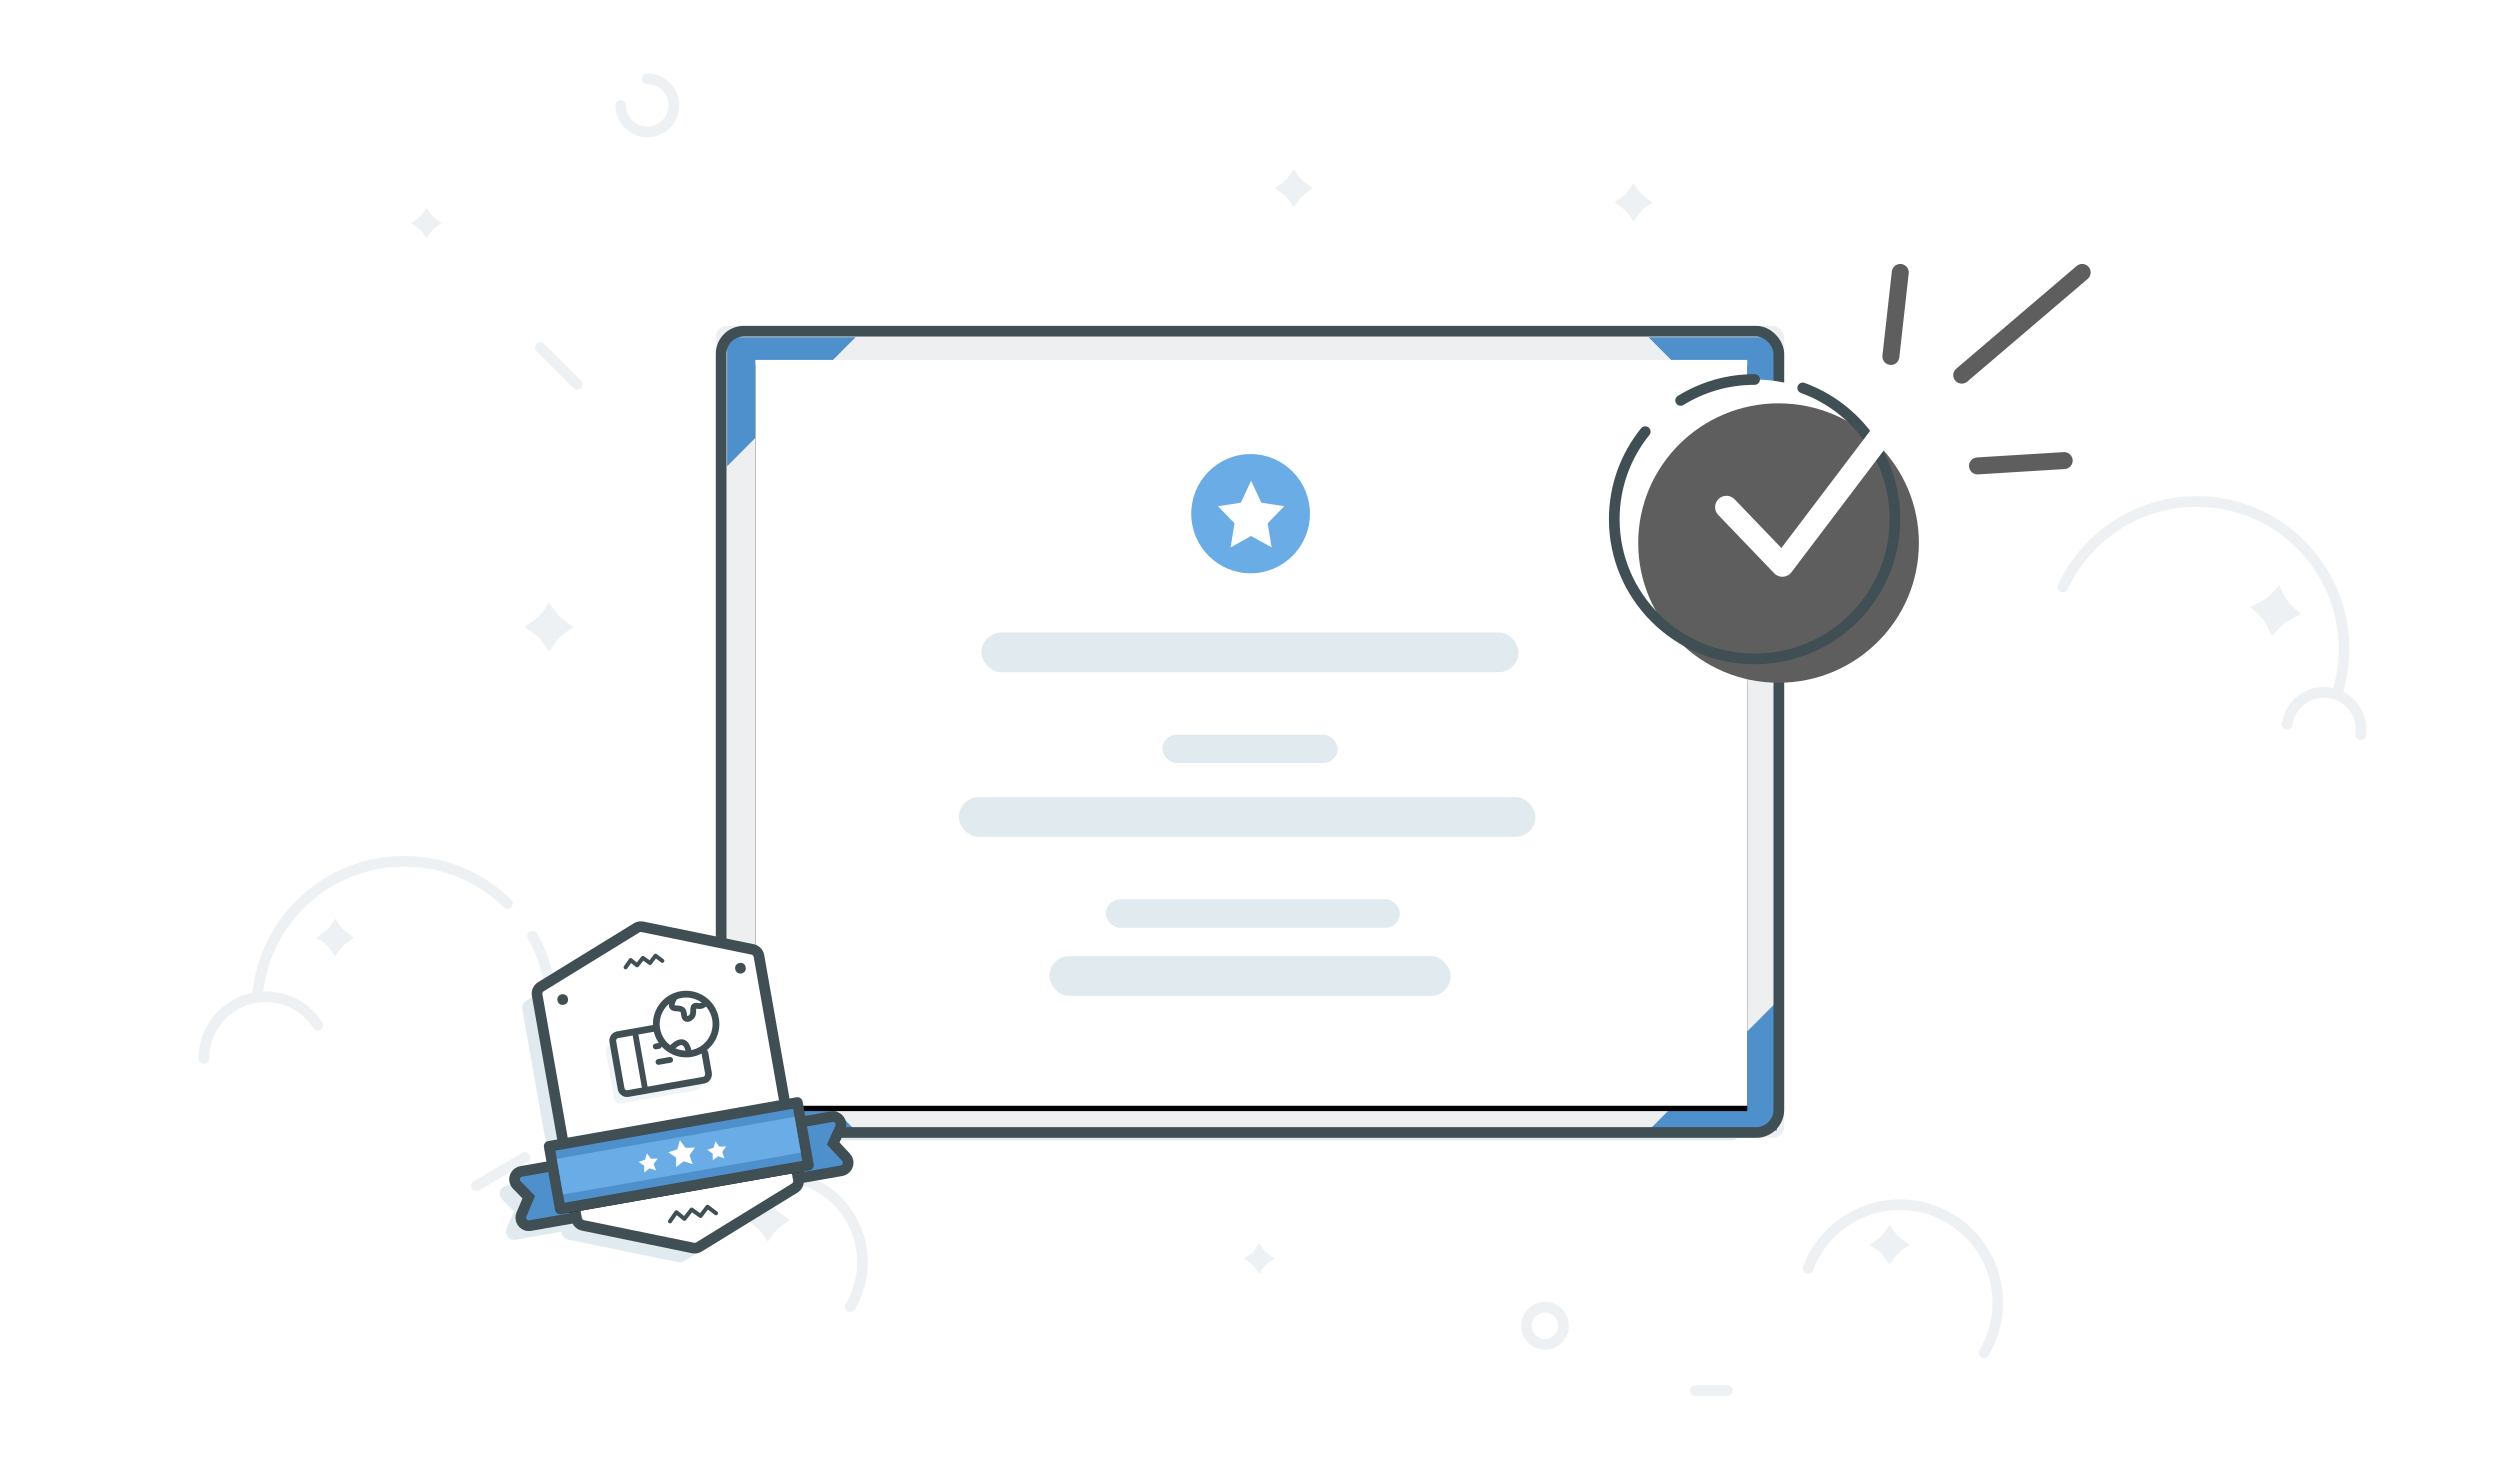 <svg xmlns="http://www.w3.org/2000/svg" xmlns:xlink="http://www.w3.org/1999/xlink" width="468px" height="275px" viewBox="0 0 468 275" version="1.1">
    <!-- Generator: Sketch 50.2 (55047) - http://www.bohemiancoding.com/sketch -->
    <title>illustration_certificates</title>
    <desc>Created with Sketch.</desc>
    <defs>
        <rect id="path-1" x="7.407" y="6.378" width="185.677" height="139.621"/>
        <filter x="-10.0%" y="-12.5%" width="119.9%" height="126.5%" filterUnits="objectBoundingBox" id="filter-2">
            <feOffset dx="0" dy="1" in="SourceAlpha" result="shadowOffsetOuter1"/>
            <feGaussianBlur stdDeviation="6" in="shadowOffsetOuter1" result="shadowBlurOuter1"/>
            <feColorMatrix values="0 0 0 0 0   0 0 0 0 0   0 0 0 0 0  0 0 0 0.086 0" type="matrix" in="shadowBlurOuter1"/>
        </filter>
        <rect id="path-3" x="0" y="0" width="45.18" height="9.901"/>
        <filter x="-6.6%" y="-30.3%" width="113.3%" height="180.8%" filterUnits="objectBoundingBox" id="filter-4">
            <feMorphology radius="2" operator="dilate" in="SourceAlpha" result="shadowSpreadOuter1"/>
            <feOffset dx="0" dy="2" in="shadowSpreadOuter1" result="shadowOffsetOuter1"/>
            <feComposite in="shadowOffsetOuter1" in2="SourceAlpha" operator="out" result="shadowOffsetOuter1"/>
            <feColorMatrix values="0 0 0 0 0.251   0 0 0 0 0.31   0 0 0 0 0.329  0 0 0 0.16 0" type="matrix" in="shadowOffsetOuter1"/>
        </filter>
    </defs>
    <g id="illustration_certificates" stroke="none" stroke-width="1" fill="none" fill-rule="evenodd">
        <g id="bg-ilustrasi" opacity="0.473" transform="translate(12, 14)">
            <path d="M90.774,98.757 C90.774,98.757 91.968,100.637 92.724,101.393 C93.503,102.172 95.379,103.363 95.379,103.363 C95.379,103.363 93.471,104.622 92.724,105.368 C91.935,106.157 90.774,107.968 90.774,107.968 C90.774,107.968 89.604,106.099 88.873,105.368 C88.069,104.564 86.169,103.363 86.169,103.363 C86.169,103.363 88.081,102.185 88.873,101.393 C89.617,100.65 90.774,98.757 90.774,98.757 Z" id="Polygon" fill="#DAE2E6"/>
            <path d="M341.735,215.233 C341.735,215.233 342.714,216.775 343.334,217.394 C343.973,218.033 345.511,219.009 345.511,219.009 C345.511,219.009 343.946,220.041 343.334,220.653 C342.687,221.3 341.735,222.785 341.735,222.785 C341.735,222.785 340.776,221.253 340.176,220.653 C339.517,219.994 337.959,219.009 337.959,219.009 C337.959,219.009 339.527,218.043 340.176,217.394 C340.786,216.785 341.735,215.233 341.735,215.233 Z" id="Polygon-Copy-9" fill="#DAE2E6"/>
            <path d="M50.736,157.972 C50.736,157.972 51.658,159.423 52.241,160.006 C52.842,160.607 54.289,161.525 54.289,161.525 C54.289,161.525 52.817,162.497 52.241,163.073 C51.632,163.681 50.736,165.079 50.736,165.079 C50.736,165.079 49.834,163.637 49.269,163.073 C48.649,162.452 47.183,161.525 47.183,161.525 C47.183,161.525 48.659,160.617 49.269,160.006 C49.843,159.432 50.736,157.972 50.736,157.972 Z" id="Polygon-Copy-7" fill="#DAE2E6"/>
            <path d="M131.746,210.265 C131.746,210.265 132.811,211.94 133.485,212.614 C134.179,213.309 135.852,214.37 135.852,214.37 C135.852,214.37 134.15,215.492 133.485,216.158 C132.782,216.861 131.746,218.475 131.746,218.475 C131.746,218.475 130.704,216.81 130.052,216.158 C129.335,215.441 127.641,214.37 127.641,214.37 C127.641,214.37 129.346,213.32 130.052,212.614 C130.715,211.952 131.746,210.265 131.746,210.265 Z" id="Polygon-Copy" fill="#DAE2E6"/>
            <path d="M230.197,17.629 C230.197,17.629 231.132,19.101 231.724,19.692 C232.334,20.302 233.803,21.234 233.803,21.234 C233.803,21.234 232.308,22.22 231.724,22.804 C231.106,23.422 230.197,24.84 230.197,24.84 C230.197,24.84 229.281,23.377 228.709,22.804 C228.08,22.175 226.592,21.234 226.592,21.234 C226.592,21.234 228.089,20.312 228.709,19.692 C229.291,19.11 230.197,17.629 230.197,17.629 Z" id="Polygon-Copy-3" fill="#DAE2E6"/>
            <path d="M293.787,20.268 C293.787,20.268 294.722,21.739 295.314,22.331 C295.924,22.941 297.393,23.873 297.393,23.873 C297.393,23.873 295.898,24.859 295.314,25.443 C294.697,26.061 293.787,27.479 293.787,27.479 C293.787,27.479 292.872,26.015 292.299,25.443 C291.67,24.814 290.182,23.873 290.182,23.873 C290.182,23.873 291.679,22.951 292.299,22.331 C292.881,21.749 293.787,20.268 293.787,20.268 Z" id="Polygon-Copy-6" fill="#DAE2E6"/>
            <path d="M67.824,24.891 C67.824,24.891 68.566,26.059 69.036,26.529 C69.52,27.013 70.686,27.753 70.686,27.753 C70.686,27.753 69.5,28.536 69.036,29 C68.545,29.49 67.824,30.616 67.824,30.616 C67.824,30.616 67.096,29.454 66.642,29 C66.142,28.5 64.961,27.753 64.961,27.753 C64.961,27.753 66.15,27.021 66.642,26.529 C67.104,26.067 67.824,24.891 67.824,24.891 Z" id="Polygon-Copy-2" fill="#DAE2E6"/>
            <path d="M223.729,218.728 C223.729,218.728 224.472,219.897 224.941,220.367 C225.426,220.851 226.592,221.591 226.592,221.591 C226.592,221.591 225.405,222.374 224.941,222.838 C224.451,223.328 223.729,224.454 223.729,224.454 C223.729,224.454 223.002,223.292 222.548,222.838 C222.048,222.338 220.867,221.591 220.867,221.591 C220.867,221.591 222.056,220.859 222.548,220.367 C223.01,219.905 223.729,218.728 223.729,218.728 Z" id="Polygon-Copy-5" fill="#DAE2E6"/>
            <path d="M96.056,57.945 L89.159,51.048" id="Path-67" stroke="#DAE2E6" stroke-width="2" fill="#DAE2E6" stroke-linecap="round"/>
            <path d="M86.265,202.656 L77.181,207.993" id="Path-68" stroke="#DAE2E6" stroke-width="2" fill="#DAE2E6" stroke-linecap="round"/>
            <path d="M305.367,246.308 L311.349,246.308" id="Path-69" stroke="#DAE2E6" stroke-width="2" fill="#DAE2E6" stroke-linecap="round"/>
            <path d="M147.169,230.602 C148.623,228.166 149.459,225.319 149.459,222.276 C149.459,213.29 142.175,206.006 133.189,206.006 C126.214,206.006 120.264,210.396 117.951,216.563" id="Oval-22" stroke="#DAE2E6" stroke-width="2" stroke-linecap="round" stroke-linejoin="round"/>
            <path d="M359.406,239.245 C361.045,236.5 361.986,233.291 361.986,229.862 C361.986,219.735 353.777,211.527 343.651,211.527 C335.791,211.527 329.085,216.473 326.479,223.423" id="Oval-22-Copy-10" stroke="#DAE2E6" stroke-width="2" stroke-linecap="round" stroke-linejoin="round"/>
            <path d="M104.2,5.722 C104.2,8.47 106.428,10.697 109.176,10.697 L109.176,10.697 C111.924,10.697 114.151,8.47 114.151,5.722 C114.151,2.974 111.924,0.746 109.176,0.746" id="Oval-22-Copy-3" stroke="#DAE2E6" stroke-width="2" stroke-linecap="round" stroke-linejoin="round"/>
            <circle id="Oval-22-Copy-8" stroke="#DAE2E6" stroke-width="2" stroke-linecap="round" stroke-linejoin="round" cx="277.226" cy="234.184" r="3.476"/>
            <path d="M91.246,174.805 C91.246,169.871 89.95,165.239 87.68,161.231 M82.986,155.124 C78.011,150.241 71.192,147.23 63.671,147.23 C49.366,147.23 37.606,158.121 36.229,172.063" id="Oval-22-Copy" stroke="#DAE2E6" stroke-width="2" stroke-linecap="round" stroke-linejoin="round"/>
            <g id="Group-3" transform="translate(403, 100) rotate(8) translate(-403, -100) translate(373, 80)">
                <path d="M40.921,13.945 C40.921,13.945 42.171,15.913 42.962,16.704 C43.778,17.52 45.741,18.765 45.741,18.765 C45.741,18.765 43.743,20.083 42.962,20.864 C42.137,21.69 40.921,23.585 40.921,23.585 C40.921,23.585 39.697,21.629 38.932,20.864 C38.09,20.023 36.101,18.765 36.101,18.765 C36.101,18.765 38.103,17.533 38.932,16.704 C39.71,15.926 40.921,13.945 40.921,13.945 Z" id="Polygon-Copy-8" fill="#DAE2E6"/>
                <path d="M54.511,32.378 C54.748,30.924 54.871,29.431 54.871,27.91 C54.871,12.68 42.525,0.334 27.295,0.334 C14.841,0.334 4.315,8.59 0.892,19.928" id="Oval-22-Copy-6" stroke="#DAE2E6" stroke-width="2" stroke-linecap="round" stroke-linejoin="round"/>
                <path d="M59.936,39.537 C59.936,35.699 56.824,32.587 52.985,32.587 C49.147,32.587 46.035,35.699 46.035,39.537" id="Oval-22-Copy-9" stroke="#DAE2E6" stroke-width="2" stroke-linecap="round" stroke-linejoin="round"/>
            </g>
            <path d="M47.49,177.946 C45.439,174.722 41.834,172.583 37.729,172.583 C31.344,172.583 26.169,177.758 26.169,184.143" id="Oval-22-Copy-2" stroke="#DAE2E6" stroke-width="2" stroke-linecap="round" stroke-linejoin="round"/>
        </g>
        <rect id="Combined-Shape" fill="#E0EAEF" x="135" y="70.47" width="191" height="143" rx="2"/>
        <g id="certificate" transform="translate(134, 61)">
            <rect id="Rectangle" fill="#EEEFF0" x="0" y="0" width="200" height="152" rx="2.12"/>
            <polygon id="Rectangle-15" fill="#4d90cc" points="2.116 2.126 26.166 2.126 2.116 26.284"/>
            <polygon id="Rectangle-15" fill="#4d90cc" transform="translate(186.628, 14.205) scale(-1, 1) translate(-186.628, -14.205) " points="174.603 2.126 198.653 2.126 174.603 26.284"/>
            <polygon id="Rectangle-15" fill="#4d90cc" transform="translate(186.628, 138.568) scale(-1, -1) translate(-186.628, -138.568) " points="174.603 126.49 198.653 126.49 174.603 150.647"/>
            <polygon id="Rectangle-15" fill="#4d90cc" transform="translate(14.141, 138.568) scale(1, -1) translate(-14.141, -138.568) " points="2.116 126.49 26.166 126.49 2.116 150.647"/>
            <g id="Rectangle-10">
                <use fill="black" fill-opacity="1" filter="url(#filter-2)" xlink:href="#path-1"/>
                <use fill="#FFFFFF" fill-rule="evenodd" xlink:href="#path-1"/>
            </g>
            <rect id="Rectangle" stroke="#404F54" stroke-width="2" x="1" y="1" width="198" height="150" rx="4.24"/>
            <rect id="Rectangle-7-Copy-9" fill="#E0EAEF" x="49.735" y="57.399" width="100.529" height="7.441" rx="3.72"/>
            <rect id="Rectangle-7-Copy-9" fill="#E0EAEF" x="62.434" y="117.986" width="75.132" height="7.441" rx="3.72"/>
            <rect id="Rectangle-7-Copy-9" fill="#E0EAEF" x="45.503" y="88.224" width="107.937" height="7.441" rx="3.72"/>
            <rect id="Rectangle-7-Copy-9" fill="#E0EAEF" x="83.598" y="76.531" width="32.804" height="5.315" rx="2.657"/>
            <rect id="Rectangle-7-Copy-9" fill="#E0EAEF" x="73.016" y="107.357" width="55.026" height="5.315" rx="2.657"/>
            <ellipse id="Oval" fill="#6aace6" cx="100.111" cy="35.161" rx="11.111" ry="11.161"/>
            <polygon id="Star" fill="#FFFFFF" points="100.205 39.336 96.37 41.466 97.103 36.955 94 33.761 98.288 33.103 100.205 29 102.122 33.103 106.41 33.761 103.308 36.955 104.04 41.466"/>
        </g>
        <g id="check" transform="translate(302, 51)">
            <g id="Group-4" transform="translate(0, 20.041)">
                <ellipse id="Oval-9-Copy" fill="#FFFFFF" cx="26.461" cy="26.153" rx="26.271" ry="26.153"/>
                <ellipse id="Oval-9-Copy-11" fill="#5e5e5e99" cx="30.944" cy="30.616" rx="26.271" ry="26.153"/>
                <ellipse id="Oval-9-Copy-11" fill="#5e5e5e" cx="32.94" cy="34.714" rx="21.095" ry="21.001"/>
                <path d="M5.988,9.763 C2.361,14.247 0.19,19.948 0.19,26.153 C0.19,40.598 11.952,52.307 26.461,52.307 L26.461,52.307 C40.97,52.307 52.732,40.598 52.732,26.153 C52.732,14.861 45.543,5.24 35.472,1.579 M26.461,0 C21.381,0 16.638,1.435 12.618,3.921" id="Oval-9-Copy-12" stroke="#404F54" stroke-width="2" stroke-linecap="round"/>
            </g>
            <polyline id="Path-59" stroke="#FFFFFF" stroke-width="4.24" stroke-linecap="round" stroke-linejoin="round" points="21.19 43.936 31.663 54.849 54.036 25.315"/>
            <g id="Group" transform="translate(51.743, 0)" stroke="#5e5e5e99" stroke-linecap="round" stroke-width="3.18">
                <path d="M13.497,19.227 L36.038,0" id="Path-65"/>
                <path d="M0.23,15.727 L1.989,0" id="Path-71"/>
                <path d="M16.446,36.218 L32.67,35.221" id="Path-72"/>
            </g>
        </g>
        <g id="Trust-Badge" transform="translate(123.5, 205) rotate(-10) translate(-123.5, -205) translate(90, 173)">
            <path d="M10.965,43.701 L10.965,11.705 C10.965,11.084 11.344,10.526 11.921,10.298 L31.488,2.552 C31.846,2.41 32.244,2.41 32.602,2.552 L52.169,10.298 C52.746,10.526 53.126,11.084 53.126,11.705 L53.126,54.256 C53.126,54.877 52.746,55.435 52.169,55.663 L32.602,63.409 C32.244,63.551 31.846,63.551 31.488,63.409 L11.921,55.663 C11.344,55.435 10.965,54.877 10.965,54.256 L10.965,53.985 L2.209,53.985 C1.918,53.985 1.633,53.901 1.388,53.743 C0.686,53.289 0.484,52.352 0.938,51.65 L2.845,48.7 L1.047,46.069 C0.875,45.818 0.783,45.52 0.783,45.215 C0.783,44.379 1.461,43.701 2.297,43.701 L10.965,43.701 Z" id="Combined-Shape" fill="#E0EAEF"/>
            <path d="M55.822,41.568 L65.196,41.568 C66.032,41.568 66.709,42.246 66.709,43.082 L66.709,50.338 C66.709,51.174 66.032,51.852 65.196,51.852 L55.91,51.852 C55.074,51.852 54.396,51.174 54.396,50.338 C54.396,50.033 54.488,49.736 54.66,49.484 L56.458,46.854 L54.551,43.903 C54.097,43.201 54.298,42.264 55,41.81 C55.245,41.652 55.531,41.568 55.822,41.568 Z" id="Rectangle-Copy-2" stroke="#404F54" stroke-width="2" fill="#4d90cc" stroke-linecap="round" transform="translate(60.183, 46.71) rotate(-180) translate(-60.183, -46.71) "/>
            <path d="M5.4,41.568 L14.773,41.568 C15.609,41.568 16.287,42.246 16.287,43.082 L16.287,50.338 C16.287,51.174 15.609,51.852 14.773,51.852 L5.487,51.852 C4.651,51.852 3.974,51.174 3.974,50.338 C3.974,50.033 4.066,49.736 4.238,49.484 L6.036,46.854 L4.129,43.903 C3.675,43.201 3.876,42.264 4.578,41.81 C4.823,41.652 5.108,41.568 5.4,41.568 Z" id="Rectangle-Copy-3" stroke="#404F54" stroke-width="2" fill="#4d90cc" stroke-linecap="round" transform="translate(9.761, 46.71) scale(-1, 1) rotate(-180) translate(-9.761, -46.71) "/>
            <path d="M15.112,8.164 L34.678,0.419 C35.036,0.277 35.435,0.277 35.793,0.419 L55.36,8.164 C55.937,8.393 56.316,8.951 56.316,9.572 L56.316,52.122 C56.316,52.743 55.937,53.301 55.36,53.53 L35.793,61.276 C35.435,61.417 35.036,61.417 34.678,61.276 L15.112,53.53 C14.534,53.301 14.155,52.743 14.155,52.122 L14.155,9.572 C14.155,8.951 14.534,8.393 15.112,8.164 Z" id="Rectangle-6" stroke="#404F54" stroke-width="2" fill="#FFFFFF" stroke-linecap="round"/>
            <polyline id="Path-10-Copy" stroke="#404F54" stroke-width="0.757" stroke-linecap="round" stroke-linejoin="round" points="31.29 55.615 32.758 54.143 34.029 55.615 35.665 54.143 37.102 55.615 38.678 54.143 40.041 55.615"/>
            <g id="screen" transform="translate(24.46, 19.2)">
                <path d="M17.142,8.122 L17.142,11.932 C17.142,12.576 16.654,13.099 16.052,13.099 L1.622,13.099 C1.02,13.099 0.532,12.574 0.532,11.934 L0.532,3.085 C0.532,2.441 1.021,1.92 1.629,1.92 L8.53,1.92" id="Rectangle-2" fill="#E0EAEF" opacity="0.5"/>
                <path d="M18.737,6.504 L18.737,10.313 C18.737,10.957 18.249,11.479 17.647,11.479 L3.217,11.479 C2.615,11.479 2.127,10.955 2.127,10.315 L2.127,1.467 C2.127,0.824 2.616,0.303 3.224,0.303 L10.126,0.303" id="Rectangle-2" stroke="#404F54" stroke-width="1.272" fill="#FFFFFF" stroke-linecap="round" stroke-linejoin="round"/>
                <path d="M6.535,1.129 L6.535,11.492" id="Path-6" stroke="#404F54" stroke-width="1.09" stroke-linecap="round" stroke-linejoin="round"/>
                <path d="M9.89,6.647 L12.103,6.647" id="Path-7-Copy" stroke="#404F54" stroke-width="1.09" stroke-linecap="round" stroke-linejoin="round"/>
                <path d="M9.89,3.706 L10.49,3.706" id="Path-7" stroke="#404F54" stroke-width="1.09" stroke-linecap="round" stroke-linejoin="round"/>
            </g>
            <g id="globe" transform="translate(35.095, 13.867)" stroke="#404F54" stroke-linecap="round" stroke-linejoin="round">
                <ellipse id="Oval-4" stroke-width="1.272" fill="#FFFFFF" cx="5.585" cy="5.901" rx="5.585" ry="5.601"/>
                <path d="M4.429,0.503 C4.429,0.503 2.601,2.348 4.186,2.66 C5.771,2.973 5.493,3.476 5.493,4.318 C5.493,5.161 6.351,5.213 6.961,4.595 C7.57,3.976 7.056,2.48 8.249,2.916 C9.442,3.353 9.844,2.482 9.844,2.482" id="Path-9" stroke-width="1.09"/>
                <path d="M1.964,9.955 C1.964,9.955 5.153,7.291 5.153,11.182" id="Path-2" stroke-width="1.09"/>
            </g>
            <polyline id="Path-10-Copy" stroke="#404F54" stroke-width="0.757" stroke-linecap="round" stroke-linejoin="round" points="31.365 7.34 32.536 6.166 33.55 7.34 34.856 6.166 36.002 7.34 37.259 6.166 38.346 7.34"/>
            <ellipse id="Oval-5" fill="#404F54" cx="52.51" cy="11.234" rx="1" ry="1"/>
            <ellipse id="Oval-5-Copy" fill="#404F54" cx="18.72" cy="11.234" rx="1" ry="1"/>
            <g id="Group-5" transform="translate(12.456, 35.648)">
                <g id="Group-2" transform="translate(0, 3.2)">
                    <g id="Rectangle-7" stroke-linecap="round" stroke-linejoin="round">
                        <use fill="black" fill-opacity="1" filter="url(#filter-4)" xlink:href="#path-3"/>
                        <rect stroke="#404F54" stroke-width="2" fill="#4d90cc" fill-rule="evenodd" x="-1" y="-1" width="47.18" height="11.901"/>
                    </g>
                    <rect id="Rectangle-7-Copy" fill="#6aace6" x="0" y="1.555" width="45.18" height="6.791"/>
                </g>
                <g id="stars" transform="translate(14.889, 5.333)" fill="#FFFFFF">
                    <polygon id="Star-3-Copy-2" points="1.898 4.189 0.783 4.778 0.996 3.532 0.093 2.649 1.34 2.467 1.898 1.333 2.456 2.467 3.704 2.649 2.801 3.532 3.014 4.778"/>
                    <polygon id="Star-3-Copy-2" points="8.412 4 6.849 4.824 7.148 3.079 5.884 1.843 7.631 1.588 8.412 0 9.194 1.588 10.941 1.843 9.677 3.079 9.975 4.824"/>
                    <polygon id="Star-3-Copy-3" points="14.926 4.189 13.81 4.778 14.023 3.532 13.121 2.649 14.368 2.467 14.926 1.333 15.484 2.467 16.732 2.649 15.829 3.532 16.042 4.778"/>
                </g>
            </g>
        </g>
    </g>
</svg>
